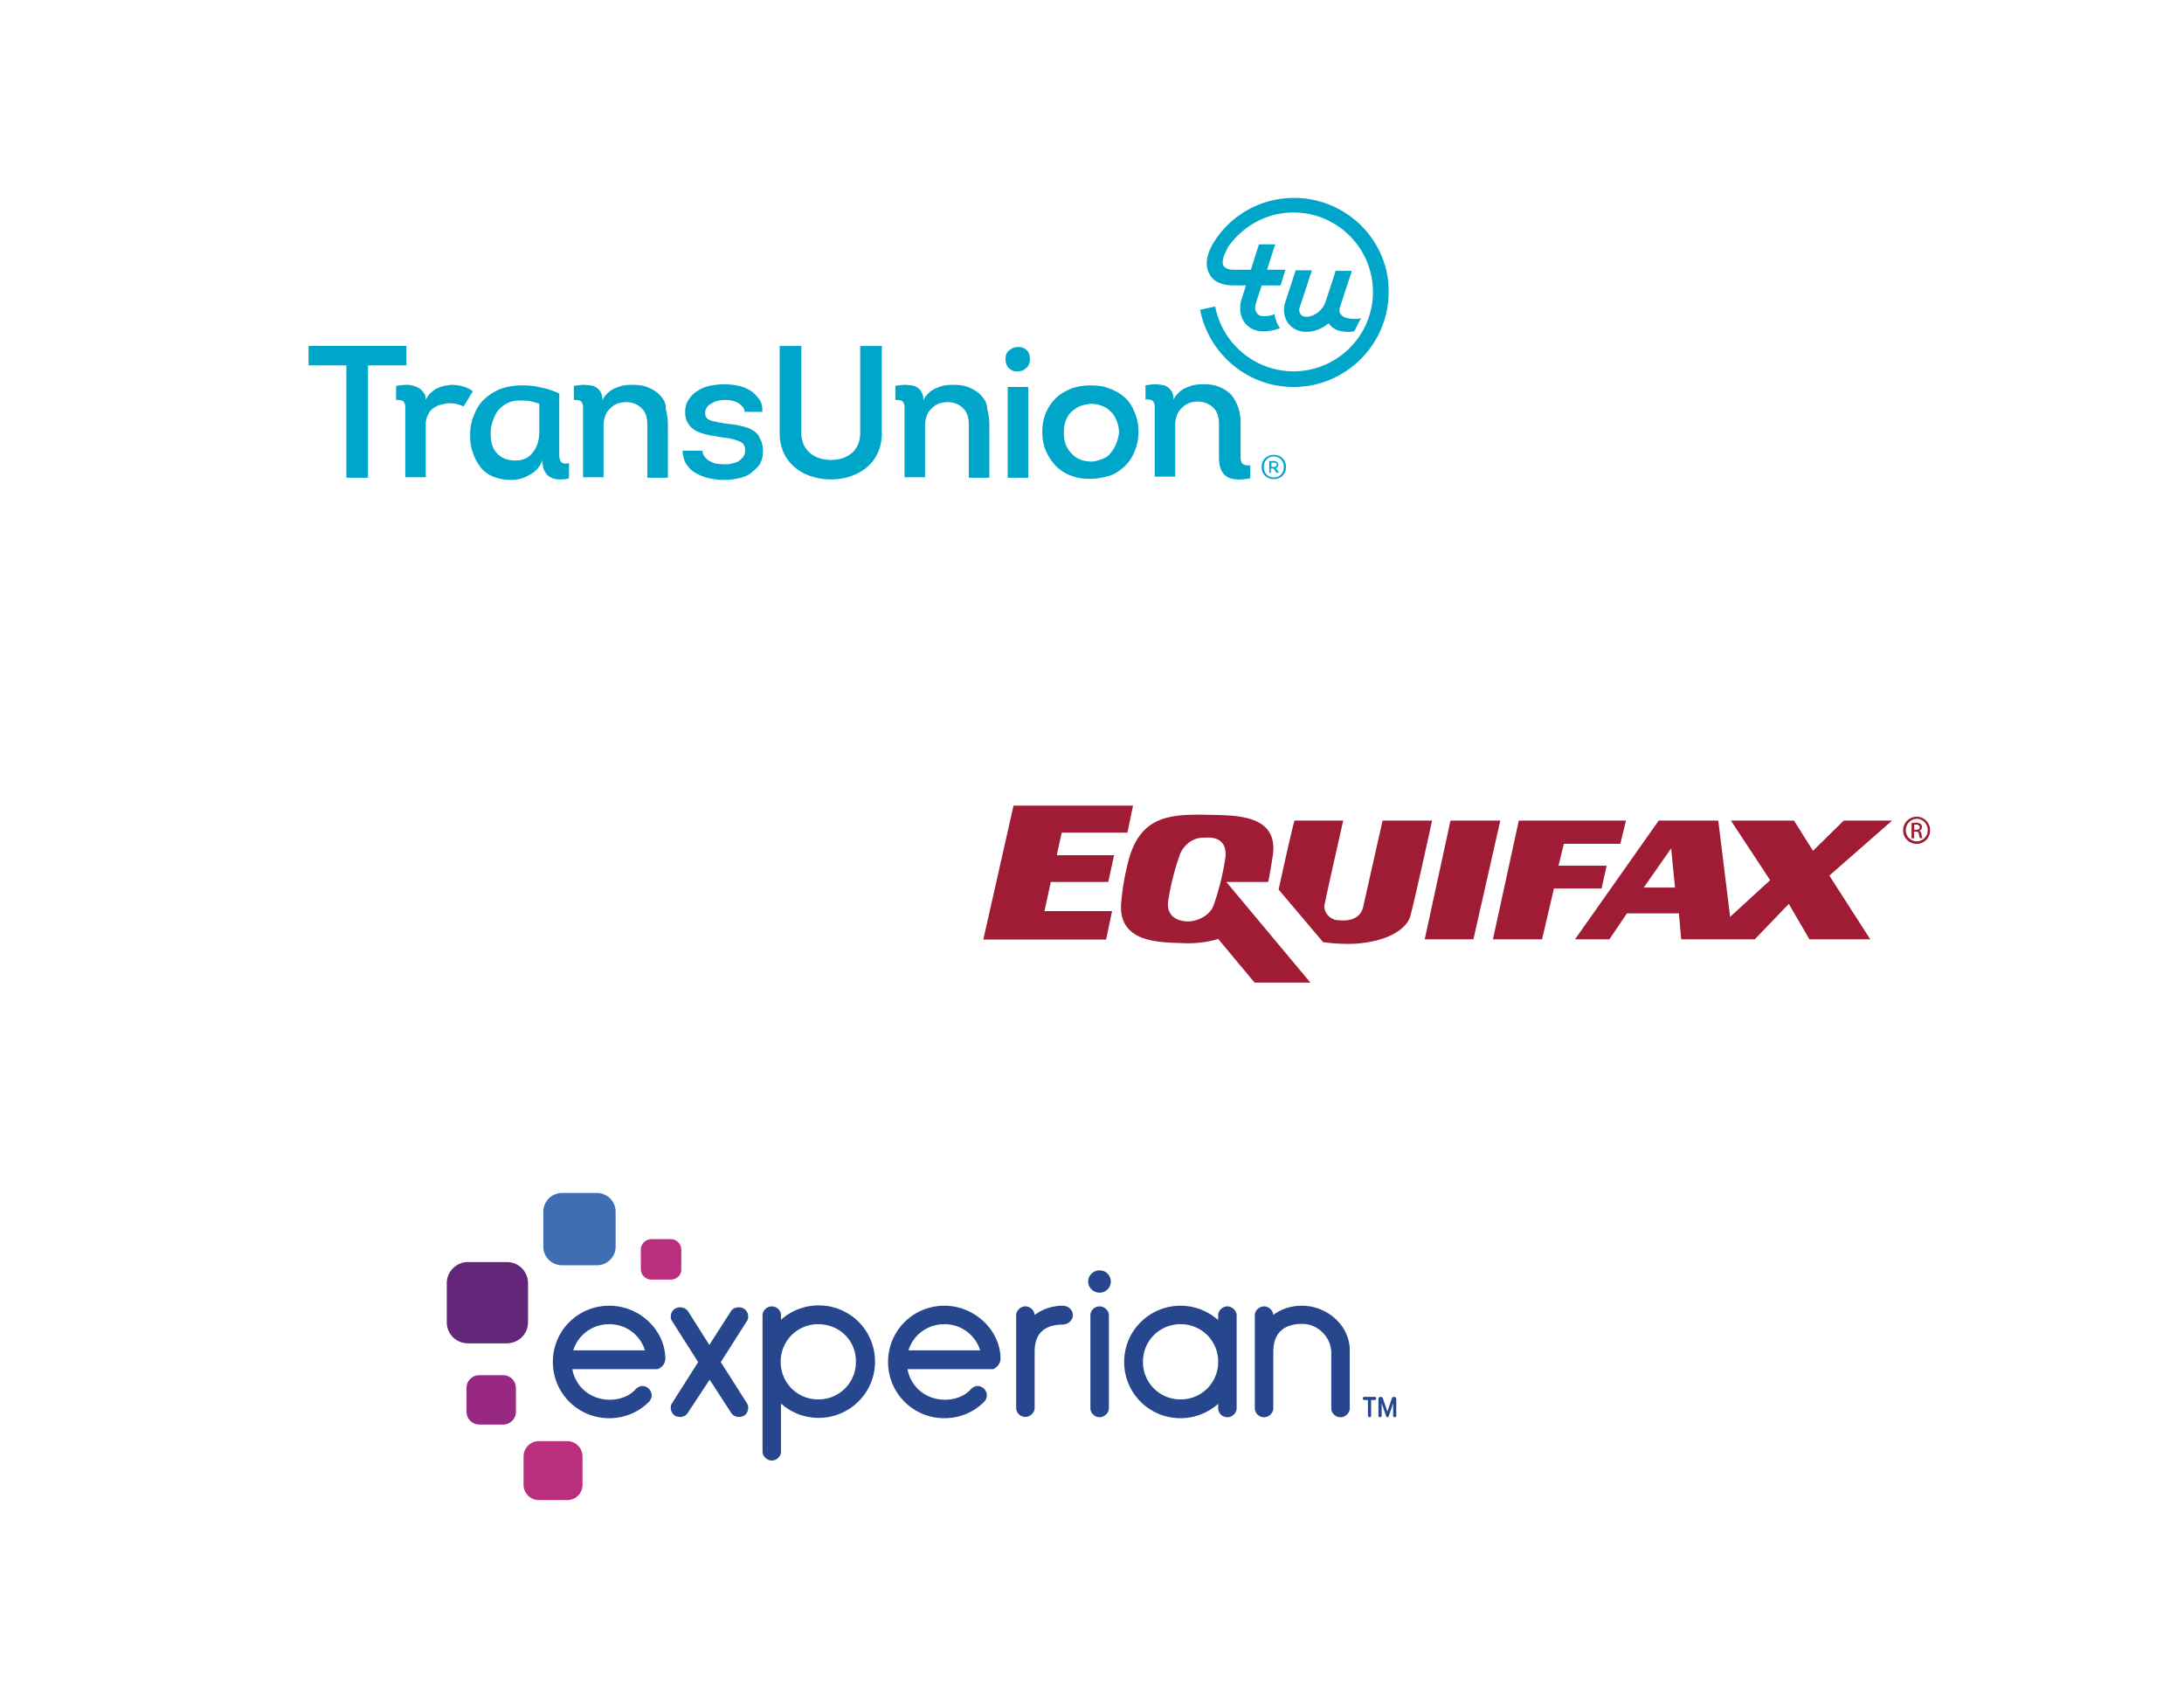 <svg xmlns="http://www.w3.org/2000/svg" width="284" height="220" fill="none"><path fill="#406EB3" d="M77.612 164.547h-4.516a2.423 2.423 0 0 1-2.445-2.445v-4.516a2.45 2.45 0 0 1 2.445-2.445h4.516a2.45 2.45 0 0 1 2.445 2.445v4.516a2.423 2.423 0 0 1-2.445 2.445Z"/><path fill="#632678" d="M65.886 174.698h-5.054a2.732 2.732 0 0 1-2.735-2.735v-5.096c0-1.492 1.243-2.735 2.734-2.735h5.097a2.732 2.732 0 0 1 2.734 2.735v5.096c0 1.533-1.243 2.735-2.776 2.735Z"/><path fill="#982881" d="M65.43 185.263h-3.107a1.662 1.662 0 0 1-1.657-1.657v-3.107c0-.912.745-1.658 1.657-1.658h3.108c.911 0 1.657.746 1.657 1.658v3.107c0 .912-.746 1.657-1.657 1.657Z"/><path fill="#BA2F7D" d="M73.759 195.083H70.07a1.99 1.99 0 0 1-1.989-1.989v-3.687a1.99 1.99 0 0 1 1.99-1.989h3.687a1.99 1.99 0 0 1 1.989 1.989v3.687c0 1.119-.87 1.989-1.99 1.989Zm13.466-28.672h-2.528a1.379 1.379 0 0 1-1.367-1.367v-2.528a1.38 1.38 0 0 1 1.367-1.367h2.528a1.38 1.38 0 0 1 1.367 1.367v2.528c.041.746-.58 1.367-1.367 1.367Z"/><path fill="#26478D" d="M142.994 168.11a1.44 1.44 0 0 0 1.45-1.45 1.44 1.44 0 0 0-1.45-1.45c-.829 0-1.492.663-1.492 1.45 0 .787.663 1.45 1.492 1.45ZM89.42 183.772c-.207.331-.58.497-.994.497-.207 0-.497-.042-.663-.166-.331-.207-.538-.621-.538-1.036 0-.207.041-.414.165-.58l3.398-5.345-3.398-5.344c-.124-.166-.165-.415-.165-.581 0-.414.207-.828.58-1.035.207-.125.414-.166.621-.166.415 0 .787.166 1.036.497l2.776 4.392 2.817-4.392c.208-.331.622-.497 1.036-.497.208 0 .415.041.622.166.373.207.58.621.58 1.035 0 .208-.042.415-.166.581l-3.397 5.344 3.397 5.345c.124.166.166.373.166.58 0 .415-.207.871-.539 1.036a1.305 1.305 0 0 1-.663.166c-.414 0-.745-.166-.994-.497l-2.818-4.351-2.858 4.351Zm12.14-12.14a7.314 7.314 0 0 1 4.89-1.865 7.294 7.294 0 0 1 7.333 7.334c0 4.019-3.273 7.292-7.333 7.292a7.314 7.314 0 0 1-4.89-1.864v6.256c0 .622-.58 1.16-1.201 1.16-.58 0-1.202-.538-1.202-1.16v-17.733c0-.622.58-1.16 1.202-1.16.663 0 1.201.538 1.201 1.16v.58Zm4.848.58a4.846 4.846 0 0 0-4.889 4.889 4.846 4.846 0 0 0 4.889 4.889 4.845 4.845 0 0 0 4.889-4.889c.042-2.735-2.113-4.889-4.889-4.889Zm28.133 3.563v7.334c0 .621-.58 1.16-1.201 1.16-.663 0-1.202-.539-1.202-1.16v-12.057c0-.622.58-1.16 1.202-1.16.58 0 1.16.497 1.201 1.118a6.113 6.113 0 0 1 3.647-1.201c.745 0 1.325.58 1.325 1.201 0 .663-.58 1.243-1.325 1.243-1.865.042-3.647.705-3.647 3.522Zm8.453-5.883c-.663 0-1.202.538-1.202 1.16v12.098c0 .622.58 1.16 1.202 1.16.58 0 1.201-.538 1.201-1.16v-12.098c0-.622-.58-1.16-1.201-1.16Zm15.413 1.16c0-.622.58-1.16 1.202-1.16.58 0 1.201.538 1.201 1.16v12.098c0 .622-.58 1.16-1.201 1.16-.663 0-1.202-.538-1.202-1.16v-.58c-1.326 1.16-3.025 1.865-4.889 1.865a7.295 7.295 0 0 1-7.334-7.334c0-4.019 3.274-7.292 7.334-7.292 1.864 0 3.563.704 4.889 1.864v-.621Zm-4.889 10.938a4.845 4.845 0 0 0 4.889-4.889 4.845 4.845 0 0 0-4.889-4.889 4.845 4.845 0 0 0-4.889 4.889 4.845 4.845 0 0 0 4.889 4.889Zm19.598-6.049c0-2.03-1.74-3.771-3.77-3.771-1.948 0-3.771.788-3.771 3.647v7.333c0 .622-.58 1.16-1.201 1.16-.663 0-1.202-.538-1.202-1.16v-12.098c0-.622.58-1.16 1.202-1.16.58 0 1.16.497 1.201 1.118 1.036-.787 2.32-1.201 3.729-1.201 3.273 0 6.215 2.569 6.215 5.8v7.541c0 .622-.58 1.16-1.201 1.16-.663 0-1.202-.538-1.202-1.16v-7.209Zm-86.596.746c-.041-3.729-3.356-6.878-7.292-6.878-4.102 0-7.334 3.273-7.334 7.292a7.295 7.295 0 0 0 7.334 7.334c1.947 0 3.77-.746 5.096-2.072.249-.207.415-.58.415-.911 0-.663-.58-1.202-1.202-1.202-.373 0-.704.207-.953.497-.829.87-2.03 1.285-3.315 1.285-2.444 0-4.433-1.658-4.847-3.978h11.062c.042 0 .083 0 .125-.041.497-.208.911-.705.911-1.326Zm-7.292-4.475a4.825 4.825 0 0 1 4.64 3.397h-9.322c.621-1.988 2.444-3.397 4.682-3.397Zm50.88 4.475c-.041-3.729-3.397-6.878-7.292-6.878-4.102 0-7.334 3.273-7.334 7.292a7.295 7.295 0 0 0 7.334 7.334c1.947 0 3.77-.746 5.096-2.072.249-.207.414-.58.414-.911 0-.663-.58-1.202-1.201-1.202-.373 0-.704.207-.953.497-.829.87-2.03 1.285-3.315 1.285-2.444 0-4.433-1.658-4.847-3.978h11.145c.497-.207.953-.746.953-1.367Zm-7.292-4.475a4.824 4.824 0 0 1 4.64 3.397h-9.322c.621-1.988 2.444-3.397 4.682-3.397Zm55.272 12.098c-.124 0-.207-.082-.207-.207v-2.03h-.456c-.124 0-.207-.083-.207-.207 0-.124.083-.207.207-.207h1.326c.124 0 .207.083.207.207 0 .124-.083.207-.207.207h-.456v2.03c0 .125-.083.207-.207.207Zm2.362 0c-.125 0-.166-.082-.207-.165l-.581-1.658v1.616c0 .125-.082.207-.207.207-.124 0-.207-.082-.207-.207v-2.154c0-.166.124-.29.29-.29.124 0 .249.083.29.207l.58 1.699.58-1.699a.313.313 0 0 1 .29-.207c.166 0 .29.124.29.29v2.154c0 .125-.082.207-.207.207-.124 0-.207-.082-.207-.207v-1.616c-.083.249-.207.663-.331.995-.208.663-.249.663-.249.663.041.124-.041.165-.124.165Z"/><path fill="#00A6CA" d="M61.483 50.89a3.567 3.567 0 0 0-1.265-.632 5.248 5.248 0 0 0-1.405-.21c-.351 0-.703.07-1.054.14a4.03 4.03 0 0 0-.983.351c-.281.14-.563.351-.844.633-.28.28-.421.562-.562.843 0-.492-.14-.843-.421-1.125-.21-.28-.562-.491-.913-.632a3.282 3.282 0 0 0-1.195-.21c-.422 0-.843.07-1.335.14v1.827c.281 0 .562 0 .703.07.21.07.28.14.351.28.07.141.14.282.14.493v9.204h2.67v-6.816c0-.491.07-.913.282-1.264.14-.352.35-.633.632-.843.28-.211.632-.422.983-.492.352-.07.773-.21 1.125-.21.702 0 1.334.14 1.897.42l1.194-1.967Zm11.733 9.345c-.21-.07-.28-.21-.351-.351-.07-.14-.14-.352-.14-.563v-8.15c-.773-.35-1.546-.632-2.39-.772-.772-.211-1.615-.281-2.458-.281-.984 0-1.827.14-2.67.421a6.486 6.486 0 0 0-2.108 1.265c-.632.562-1.054 1.194-1.405 2.037a6.472 6.472 0 0 0-.562 2.67c0 .843.07 1.616.351 2.319.21.702.562 1.335.984 1.897.421.562.983.983 1.686 1.264s1.475.422 2.318.422a4.52 4.52 0 0 0 2.46-.703c.772-.421 1.334-1.054 1.615-1.897 0 .633.07 1.124.281 1.476.211.351.422.632.773.773.352.21.703.28 1.125.28.421 0 .843 0 1.264-.14v-1.967c-.351.07-.632.07-.773 0Zm-3.091-4.075c0 1.124-.281 1.967-.843 2.67-.492.702-1.265 1.054-2.248 1.054-1.125 0-1.898-.352-2.46-.984s-.772-1.475-.772-2.6c0-.632.14-1.194.35-1.756.212-.492.422-.984.774-1.335.351-.351.702-.632 1.194-.843.422-.21.984-.281 1.546-.281.351 0 .773 0 1.194.07.422.07.843.21 1.265.351v3.654Zm15.808-4.637c-.351-.422-.843-.773-1.475-1.054-.562-.281-1.265-.422-2.108-.422-.422 0-.773 0-1.194.07-.422.07-.773.211-1.125.352-.35.14-.702.351-.983.632s-.562.562-.703.984c0-.562-.14-.984-.351-1.265a1.918 1.918 0 0 0-.843-.632 6.193 6.193 0 0 0-1.195-.14c-.421 0-.913.07-1.335.14v1.827c.282 0 .563 0 .703.07.21.07.281.14.351.28.07.141.14.282.14.493v9.203h2.67v-6.674c0-.492.071-.913.212-1.265.14-.421.35-.702.632-.983.28-.281.562-.492.913-.633.352-.14.773-.21 1.195-.21.772 0 1.475.28 1.967.772.562.492.773 1.265.773 2.178v6.886h2.67v-6.886c0-.702-.07-1.405-.281-2.037.07-.703-.211-1.194-.633-1.686Zm11.944 4.427c-.421-.282-.983-.422-1.545-.563-.563-.14-1.195-.21-1.827-.281-.913-.14-1.616-.281-2.108-.422-.492-.21-.703-.491-.703-.983 0-.281.07-.492.211-.703.14-.21.281-.351.562-.492.211-.14.492-.28.773-.35.281-.071.633-.141.913-.141.282 0 .633 0 .914.07.351.07.632.14.843.28.281.141.422.282.632.493.14.21.281.421.281.702h2.319c0-.562-.07-1.124-.351-1.545-.281-.422-.633-.773-1.054-1.125-.492-.28-.984-.562-1.616-.702a8.89 8.89 0 0 0-1.968-.21c-.632 0-1.264.07-1.897.21-.632.14-1.124.351-1.615.702-.492.282-.844.703-1.125 1.125-.28.421-.421.983-.421 1.615 0 .703.21 1.195.492 1.616.351.422.702.703 1.194.914.492.21 1.054.351 1.686.492.633.07 1.195.21 1.827.28a6.19 6.19 0 0 1 1.897.492c.492.211.703.563.703 1.125 0 .351-.07.632-.281.913-.211.21-.422.422-.633.562-.28.14-.562.21-.913.281-.351.07-.632.07-.984.07-.351 0-.632-.07-.983-.07-.281-.07-.562-.21-.843-.351-.282-.14-.422-.351-.633-.562-.14-.211-.28-.492-.28-.773h-2.6c.07.703.21 1.335.562 1.827.351.492.702.843 1.264 1.124a6 6 0 0 0 1.687.632c.632.14 1.264.21 1.896.21.633 0 1.265-.07 1.897-.21.633-.14 1.195-.351 1.617-.702.421-.352.843-.703 1.124-1.125.28-.491.421-1.053.421-1.686 0-.702-.14-1.264-.421-1.686-.14-.492-.492-.773-.914-1.054Zm29.79-4.427c-.351-.422-.843-.773-1.475-1.054-.562-.281-1.265-.422-2.108-.422-.422 0-.773 0-1.195.07-.421.07-.772.211-1.124.352-.351.14-.702.351-.983.632s-.562.562-.703.984c0-.562-.14-.984-.351-1.265a1.92 1.92 0 0 0-.843-.632 6.201 6.201 0 0 0-1.195-.14c-.421 0-.913.07-1.264.14v1.827c.281 0 .562 0 .702.07.211.07.281.14.352.28.07.141.14.282.14.493v9.203h2.67v-6.674c0-.492.07-.913.211-1.265.14-.421.351-.702.632-.983s.562-.492.913-.633c.352-.14.773-.21 1.195-.21.773 0 1.475.28 1.967.772.562.492.773 1.265.773 2.178v6.886h2.67v-6.886c0-.702-.071-1.405-.281-2.037 0-.703-.281-1.194-.703-1.686Zm4.707-6.393c-.421 0-.772.14-1.124.42-.351.282-.491.633-.491 1.195s.21.913.491 1.195c.352.28.703.421 1.124.35.422 0 .773-.14 1.054-.42.352-.282.492-.633.492-1.195s-.14-.913-.492-1.195c-.281-.28-.632-.35-1.054-.35Zm1.335 5.198h-2.669v11.804h2.669V50.328Zm12.436 1.265c-.562-.492-1.264-.843-2.037-1.124-.773-.281-1.546-.351-2.389-.351-.773 0-1.546.14-2.248.35-.703.282-1.406.633-1.968 1.125a5.585 5.585 0 0 0-1.405 1.897c-.351.773-.562 1.616-.562 2.67 0 1.054.211 1.967.562 2.67.352.773.843 1.405 1.405 1.967.562.492 1.265.913 1.968 1.124.773.281 1.475.351 2.318.351.773 0 1.546-.14 2.319-.35.773-.212 1.405-.633 1.967-1.125a5.24 5.24 0 0 0 1.405-1.967 6.478 6.478 0 0 0 .562-2.67c0-1.054-.211-1.897-.562-2.67-.281-.773-.773-1.405-1.335-1.897Zm-1.054 6.253c-.21.492-.491.843-.772 1.195-.282.35-.703.562-1.125.702-.421.14-.843.281-1.264.281-.422 0-.914-.07-1.335-.21a3.054 3.054 0 0 1-1.124-.703c-.352-.352-.633-.703-.843-1.195-.211-.491-.282-1.054-.282-1.686 0-.632.071-1.124.282-1.616.21-.492.421-.843.772-1.124.352-.281.703-.562 1.125-.703.421-.14.843-.21 1.264-.28.422 0 .914.07 1.335.21.422.14.843.351 1.195.703.351.28.632.702.843 1.194a4.26 4.26 0 0 1 .351 1.686 6.316 6.316 0 0 1-.422 1.546Z"/><path fill="#00A6CA" d="M40.124 47.518v-2.53h12.717v2.53h-4.988v14.614h-2.81V47.518h-4.919Zm61.266 8.852V44.99h2.811V56.3c0 2.249 1.686 3.513 3.864 3.513s3.794-1.264 3.794-3.513V44.99h2.81v11.38c0 3.794-3.021 5.972-6.604 5.972-3.654 0-6.675-2.178-6.675-5.972Zm59.931 2.952v-4.216c0-.703-.07-1.405-.281-2.038a5.886 5.886 0 0 0-.843-1.615c-.351-.422-.843-.773-1.475-1.054-.562-.281-1.265-.422-2.108-.422-.422 0-.773 0-1.194.07-.422.07-.773.211-1.125.352-.351.14-.702.35-.983.632-.281.281-.562.562-.703.984 0-.563-.14-.984-.351-1.265a1.92 1.92 0 0 0-.843-.632 6.193 6.193 0 0 0-1.195-.14c-.421 0-.913.07-1.264.14v1.826c.281 0 .562 0 .702.07.211.07.281.141.352.282.07.14.14.28.14.491v9.204h2.67v-6.674c0-.492.07-.914.211-1.265.14-.422.351-.703.632-.983.281-.282.562-.492.913-.633.352-.14.773-.21 1.195-.21.773 0 1.475.28 1.967.772.562.492.773 1.265.773 2.178v4.286c0 2.88 1.756 3.162 4.075 2.74v-1.686c-1.054.07-1.265-.281-1.265-1.194Zm6.956-33.584c-4.567 0-8.572 2.459-10.679 6.182-.773 1.476-.914 2.74-.281 3.794.702 1.265 2.318 1.406 3.161 1.406h1.546l-.562 1.756c-.351 1.054-.211 2.248.351 3.021.562.773 1.405 1.195 2.459 1.195.703 0 1.476-.14 2.178-.422a3.796 3.796 0 0 1-.492-.913c-.07-.281-.21-.562-.21-.914-.422.211-.914.281-1.406.281-.281 0-.702-.07-.913-.421-.211-.281-.281-.703-.14-1.195l.772-2.388h2.459l.633-2.038h-2.389l1.054-3.302h-2.108l-1.054 3.302h-2.248c-.703 0-1.124-.21-1.335-.562-.211-.422 0-1.265.562-2.248v-.07c1.897-2.74 4.988-4.567 8.572-4.567 5.691 0 10.328 4.637 10.328 10.328 0 5.69-4.637 10.328-10.328 10.328-5.059 0-9.275-3.654-10.188-8.431l-1.967.421c1.124 5.691 6.112 10.047 12.155 10.047 6.815 0 12.365-5.55 12.365-12.365.071-6.675-5.48-12.225-12.295-12.225Z"/><path fill="#00A6CA" d="M176.146 41.476c-.492 0-1.124-.07-1.546-.352-.14-.14-.351-.28-.421-.632 0-.14 0-.351.07-.562l1.546-4.707h-2.108l-1.335 4.075c-.351 1.053-1.475 1.897-2.459 1.897-.281 0-.632-.07-.773-.352-.14-.21-.281-.492-.07-.983l1.546-4.708h-2.108l-1.335 4.075c-.351.984-.211 2.038.351 2.81.562.703 1.335 1.125 2.389 1.125.984 0 2.037-.422 2.881-1.124.281.421.632.702 1.124.913.702.21 1.124.21 1.616.21.21 0 .491-.07.562-.07.07-.07.07-.14.14-.21l.211-.422.211-.421.211-.422c.07-.07.07-.21.14-.28-.211.14-.492.14-.843.14Zm-12.085 19.251c0-2.108 3.162-2.108 3.162 0s-3.162 2.108-3.162 0Zm2.881 0c0-1.827-2.6-1.827-2.6 0 0 1.826 2.6 1.826 2.6 0Zm-.632.702-.281.07-.422-.562h-.351v.563h-.211v-1.546h.632c.281 0 .562.21.562.492 0 .21-.14.421-.351.421l.422.562Zm-.984-.702h.351c.211 0 .352-.14.352-.281 0-.211-.141-.281-.352-.281h-.351v.562Z"/><path fill="#9F1C34" d="M249.245 106.211a1.74 1.74 0 0 1 1.244.53 1.742 1.742 0 0 1 .495 1.259c0 .464-.185.91-.513 1.239a1.757 1.757 0 0 1-2.479 0 1.756 1.756 0 0 1-.513-1.239 1.75 1.75 0 0 1 .505-1.262 1.77 1.77 0 0 1 1.252-.527h.009Zm0 .278a1.46 1.46 0 0 0-1.417 1.497 1.418 1.418 0 0 0 1.421 1.422 1.423 1.423 0 0 0 1.422-1.422 1.459 1.459 0 0 0-1.417-1.506l-.009.009Zm-.331 2.53h-.344v-1.981c.185-.029.371-.044.559-.044.214-.016.428.036.612.147a.478.478 0 0 1 .183.412.49.49 0 0 1-.384.482c.174.032.29.188.331.479.017.167.059.332.125.487h-.331a1.477 1.477 0 0 1-.134-.505.374.374 0 0 0-.134-.27.374.374 0 0 0-.291-.079h-.219l.027.872Zm0-1.095h.228c.259 0 .483-.094.483-.34 0-.175-.125-.349-.483-.349a1.735 1.735 0 0 0-.228 0v.689Zm-121.048 14.265 3.93-17.422h15.539l-.724 3.514h-8.548l-.643 2.942h7.456l-.764 3.473h-7.47l-.823 3.796h8.789l-.773 3.697h-15.969Zm18.866-10.215c1.591-6.16 5.838-6.107 10.881-6 3.456.072 8.811.108 7.859 5.522 0 0-.215 1.537-.563 3.205h-5.441l10.931 13.085h-7.256l-4.734-5.673a13.766 13.766 0 0 1-4.672.536c-2.866-.107-8.177 0-7.962-4.993a32.23 32.23 0 0 1 .957-5.678v-.004Zm6.705-.845a32.549 32.549 0 0 0-1.506 5.888c-.371 2.069 1.113 2.812 2.548 2.812 1.171 0 2.825-.693 3.344-2.124a33.732 33.732 0 0 0 1.489-5.946c.527-3.29-2.549-2.812-2.549-2.812-2.463-.165-3.343 2.178-3.343 2.178"/><path fill="#9F1C34" d="M168.329 106.716h6.339s-2.03 8.942-2.468 11.123a1.919 1.919 0 0 0 2.003 1.837s2.535.394 3.049-1.689l2.535-11.271h6.437s-2.436 11.15-2.861 12.518c-.425 1.368-2.548 3.241-7.381 3.505a23.572 23.572 0 0 1-3.929-.215l-5.785-6.835s1.551-7.153 2.061-8.973m20.287 0h6.478l-3.496 15.442h-6.331l3.349-15.442Zm11.909 15.442h-6.388l3.362-15.442h13.939l-.738 3.023h-7.341l-.697 2.843h6.259l-.657 2.964h-6.196l-1.543 6.612Zm8.753 0h-4.47l10.886-15.442h7.743l1.542 12.518 5.204-4.766-5.106-7.752h8.208l2.472 3.93 3.997-3.93h6.29l-8.163 7.153 5.324 8.289h-7.913l-2.682-4.609-4.426 4.609h-9.567l-.299-3.376h-6.755l-2.285 3.376Zm4.471-6.733h4.064l-.501-5.096-3.563 5.096Z"/></svg>